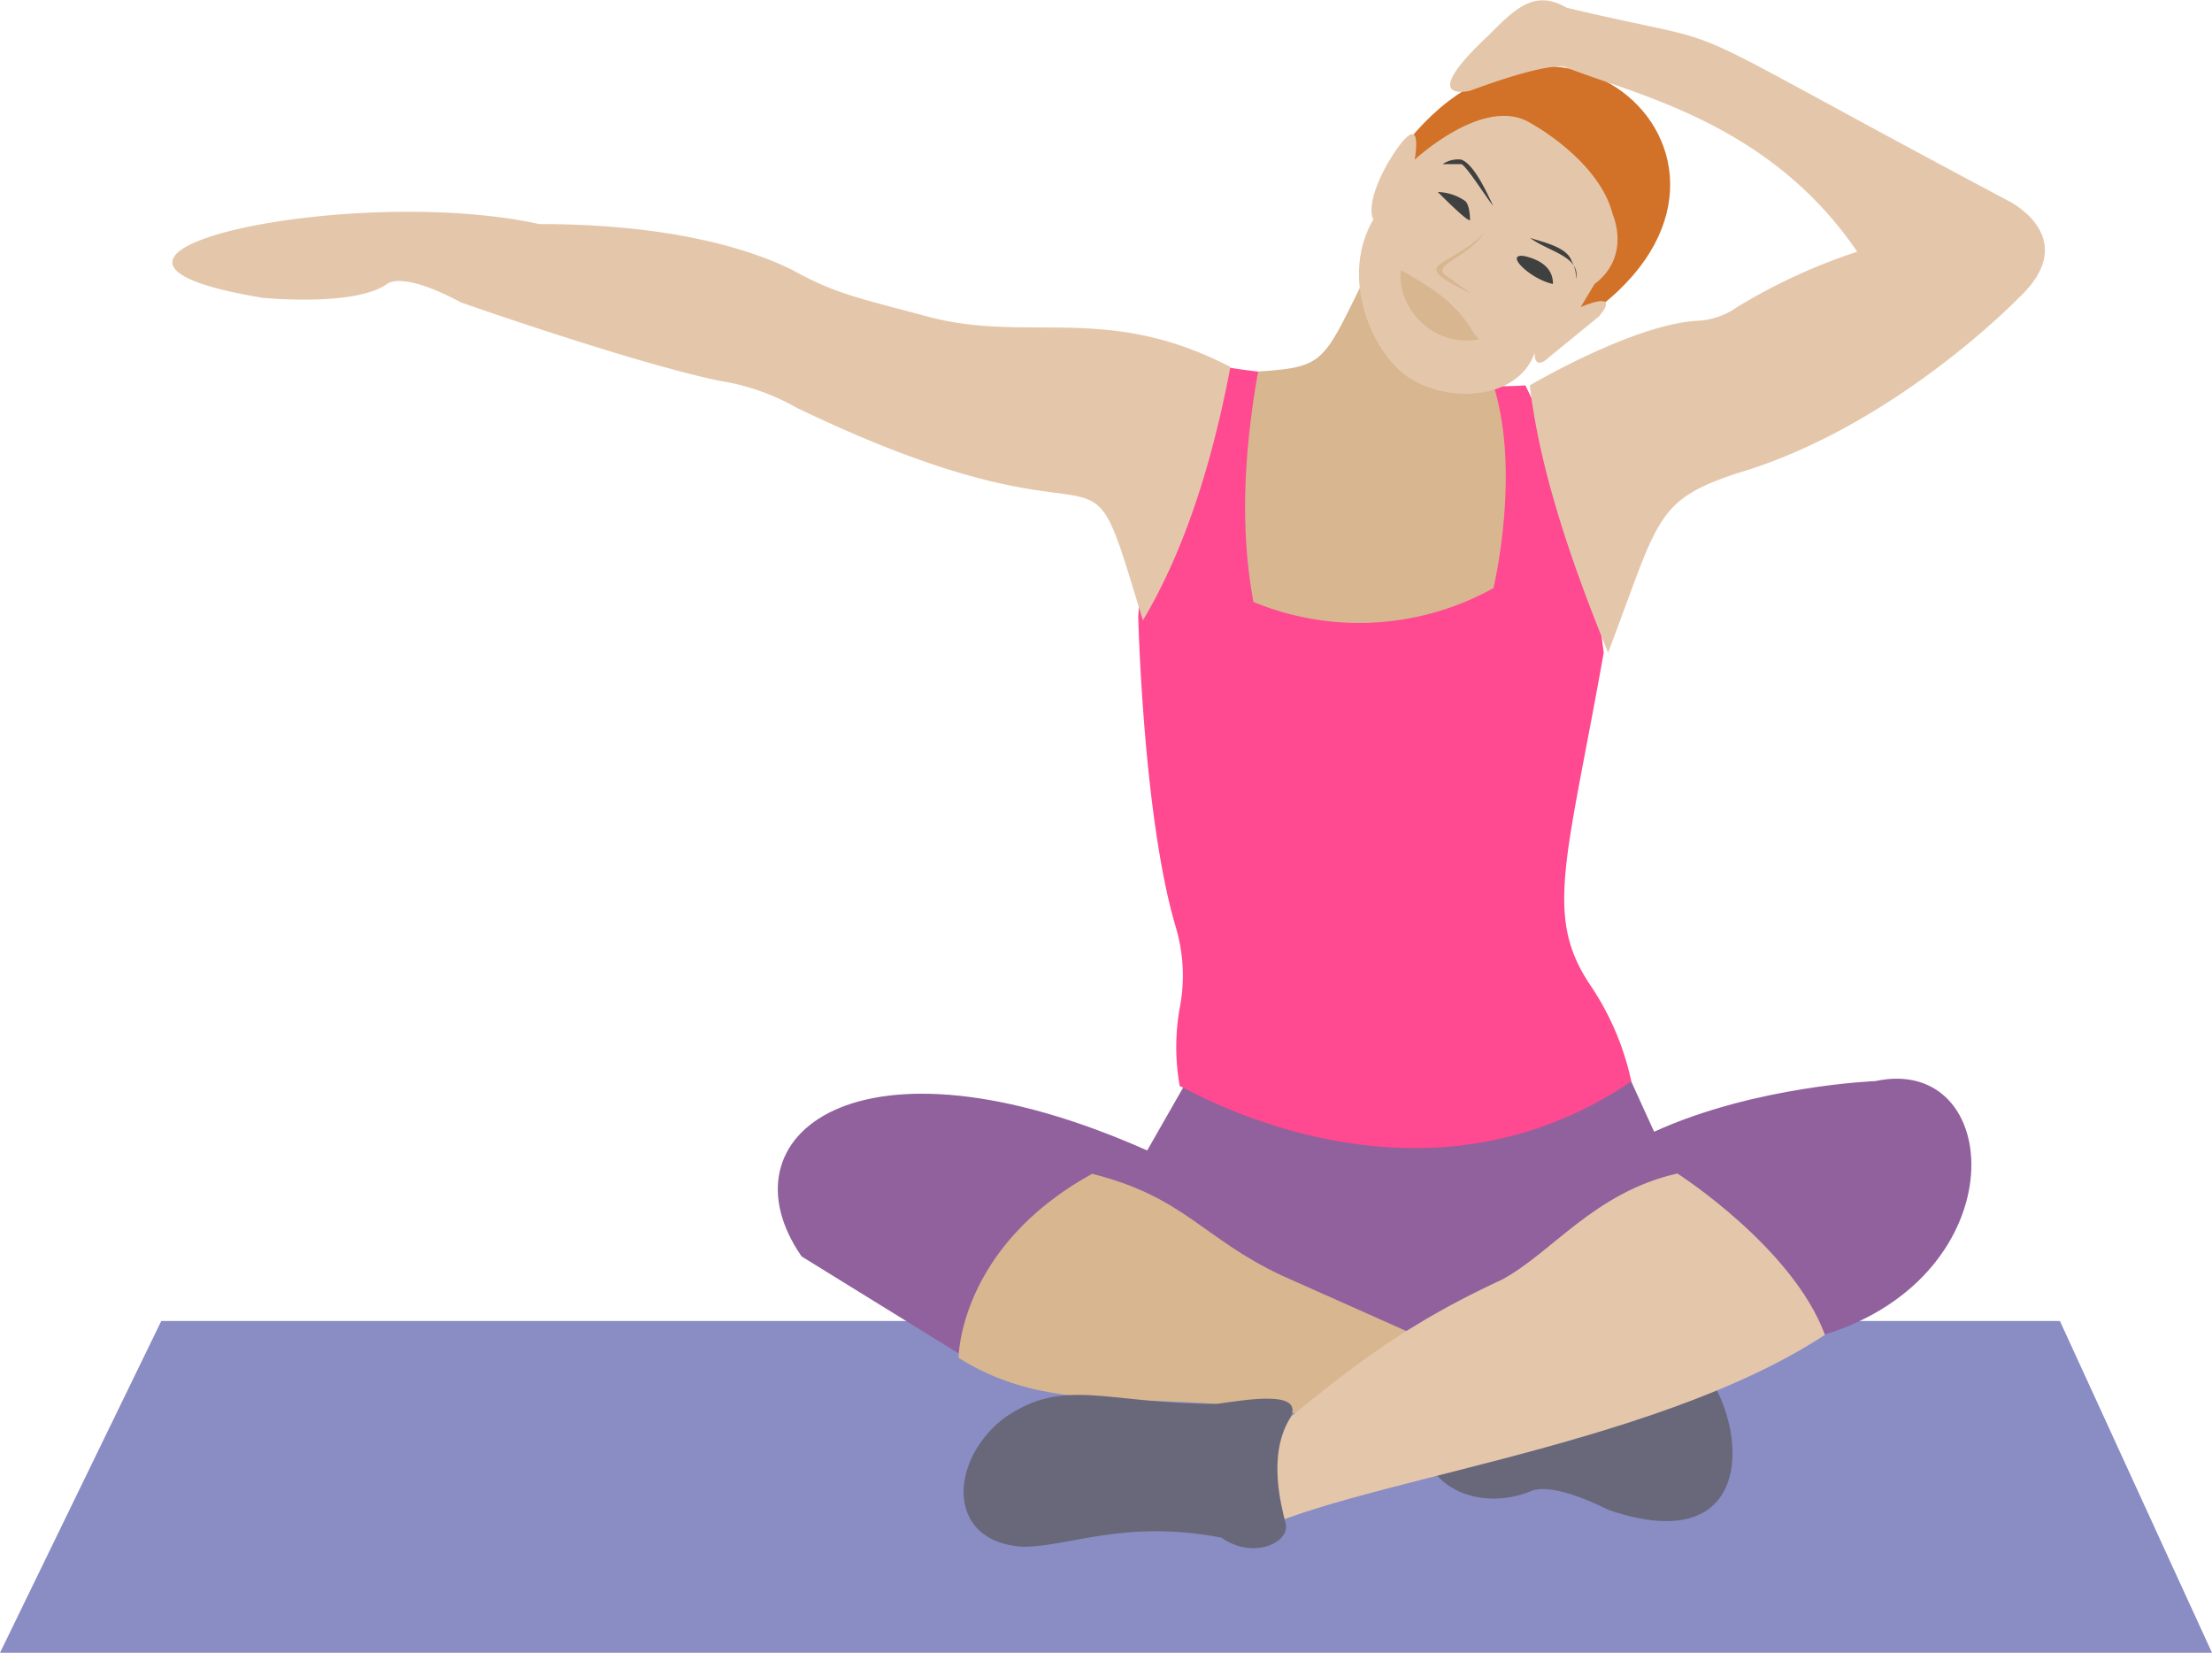 <svg id="Capa_1" data-name="Capa 1" xmlns="http://www.w3.org/2000/svg" viewBox="0 0 276.48 206.56"><polygon points="20.16 165.09 0 206.56 276.48 206.56 257.47 165.09 20.16 165.09" style="fill:#8a8cc4"/><path d="M175.1,18.78l-1.72,8.64,21.31,14.4C227.52,23.39,195.26-8.29,175.1,18.78Z" style="fill:#d27228"/><path d="M148,135.71l-4.61,8.07c-36.28-16.13-53.56-1.73-43.2,13.24l19.59,12.1,25.34,4c64.51,0,50.11-6.33,82.95-6.33,24.19-7.49,22.46-35.14,6.33-31.68,0,0-15,.57-27.65,6.33l-2.88-6.33Z" style="fill:#90619d"/><path d="M119.81,169.7s0-13.83,16.7-23c11.52,2.88,13.83,8.06,23.62,12.67L182,169.12l-1.73,12.67C150.91,170.27,135.36,179.49,119.81,169.7Z" style="fill:#d7b690"/><path d="M178,181.22c1.16,5.18,7.49,7.48,13.25,5.18,1.15-.58,4-.58,9.79,2.3,21.89,7.49,16.71-17.28,8.07-20.73l-28.23,4Z" style="fill:#68687a"/><path d="M209.66,146.66s14.4,9.21,18.44,20.16c-21.89,14.4-61.06,18.43-72.58,25.34l.58-10.94c10.36-8.07,16.7-14.4,31.68-21.32C194.11,156.45,199.3,149,209.66,146.66Z" style="fill:#e4c7ab"/><path d="M160.7,190.43c-.57-2.3-2.3-8.64.58-13.25,1.73-3.45-5.18-2.3-9.22-1.72-13.82,0-19-3.46-26.49,1.72-6.91,5.19-7.49,15.56,2.3,16.13,5.76,0,12.67-3.45,24.77-1.15C156.67,195,161.28,192.74,160.7,190.43Z" style="fill:#68687a"/><path d="M203.9,135.14a34.35,34.35,0,0,0-5.18-12.1c-5.76-8.64-2.88-15.55,1.73-41.47l-2.31-17.86-7.48-15.55c-6.92.58-31.68-1.15-37.44-2.3L142.85,70.05,142.27,77s.58,24.77,4.61,38.59a21.26,21.26,0,0,1,.58,10.37,27.54,27.54,0,0,0,0,9.79C148,135.71,176.83,153.57,203.9,135.14Z" style="fill:#ff4990"/><path d="M142.85,77.54C148,68.9,151.49,58,153.79,45.86c-15.55-8.07-25.34-2.88-38-6.34-8.64-2.3-11.52-2.88-16.71-5.76C94.46,31.46,84.67,28,67.39,28c-23.61-5.18-66.24,4-34.56,9.22,0,0,11.52,1.15,15.55-1.73,0,0,1.73-1.73,9.22,2.3,0,0,21.31,7.49,32.26,9.79A28.44,28.44,0,0,1,99.65,51C141.7,71.2,134.78,51,142.85,77.54Z" style="fill:#e4c7ab"/><path d="M171.07,33.76c-5.76,11.52-5.18,12.1-13.82,12.67-1.73,9.79-2.31,19.59-.58,28.8a34.56,34.56,0,0,0,30-1.73s3.46-14.4,0-25.34l.58-8.06Z" style="fill:#d7b690"/><path d="M175.1,46.43c-4-3.45-7.48-12.09-3.45-19,0,0-1.15-1.72,1.73-6.91,0,0,4.6-8.06,3.45-.57,0,0,8.64-8.07,14.4-4.61,0,0,8.64,4.61,10.37,11.52,0,0,2.3,5.18-2.3,8.64l-1.73,2.88s5.18-2.31,2.3,1.15l-6.33,5.18s-1.73,1.73-1.73-.57C189.5,50.46,179.71,50.46,175.1,46.43Z" style="fill:#e4c7ab"/><path d="M201,81.57c-5.18-12.67-8.64-23.62-9.79-33.41,0,0,12.67-7.49,20.74-8.06a9.3,9.3,0,0,0,5.18-1.73,72,72,0,0,1,15-6.91c-10.95-16.13-27.65-19.59-36.29-23,0,0-1.15-1.16-12.1,2.88,0,0-6.91,1.72,2.31-6.92,3.45-3.45,5.76-5.76,9.79-3.45,24.19,5.76,8.64-.58,55.3,24.19,0,0,9.21,4.61,1.15,12.1,0,0-15.55,16.12-35.14,21.88C206.78,62.56,207.36,64.86,201,81.57Z" style="fill:#e4c7ab"/><path d="M186.62,25.7c-.57-.58-3.45-5.19-4-5.19h-2.3a3.48,3.48,0,0,1,2.3-.57C184.32,20.51,186.05,24.54,186.62,25.7ZM197,34.91c.58-2.88-3.45-3.45-5.76-5.18,1.73.57,4.61,1.15,5.19,2.88A4.39,4.39,0,0,1,197,34.91Zm-2.88.58c-2.88-.58-6.33-4-3.45-3.46Q194.11,32.9,194.11,35.49ZM179.71,24a6.17,6.17,0,0,1,3.46,1.15c.57.58.57,2.3.57,2.3,0,.58-3.45-2.88-3.45-2.88Z" style="fill:#3f4040"/><path d="M175.1,33.76c-.57,4.61,4,9.79,9.8,8.64l-.58-.58C182,37.79,179.14,36.06,175.1,33.76Zm8.64,2.88c-8.06-4-2.88-2.88,1.73-7.49-2.3,3.46-7.49,4-4,5.76C182,35.49,183.17,36.06,183.74,36.64Z" style="fill:#d7b690"/></svg>